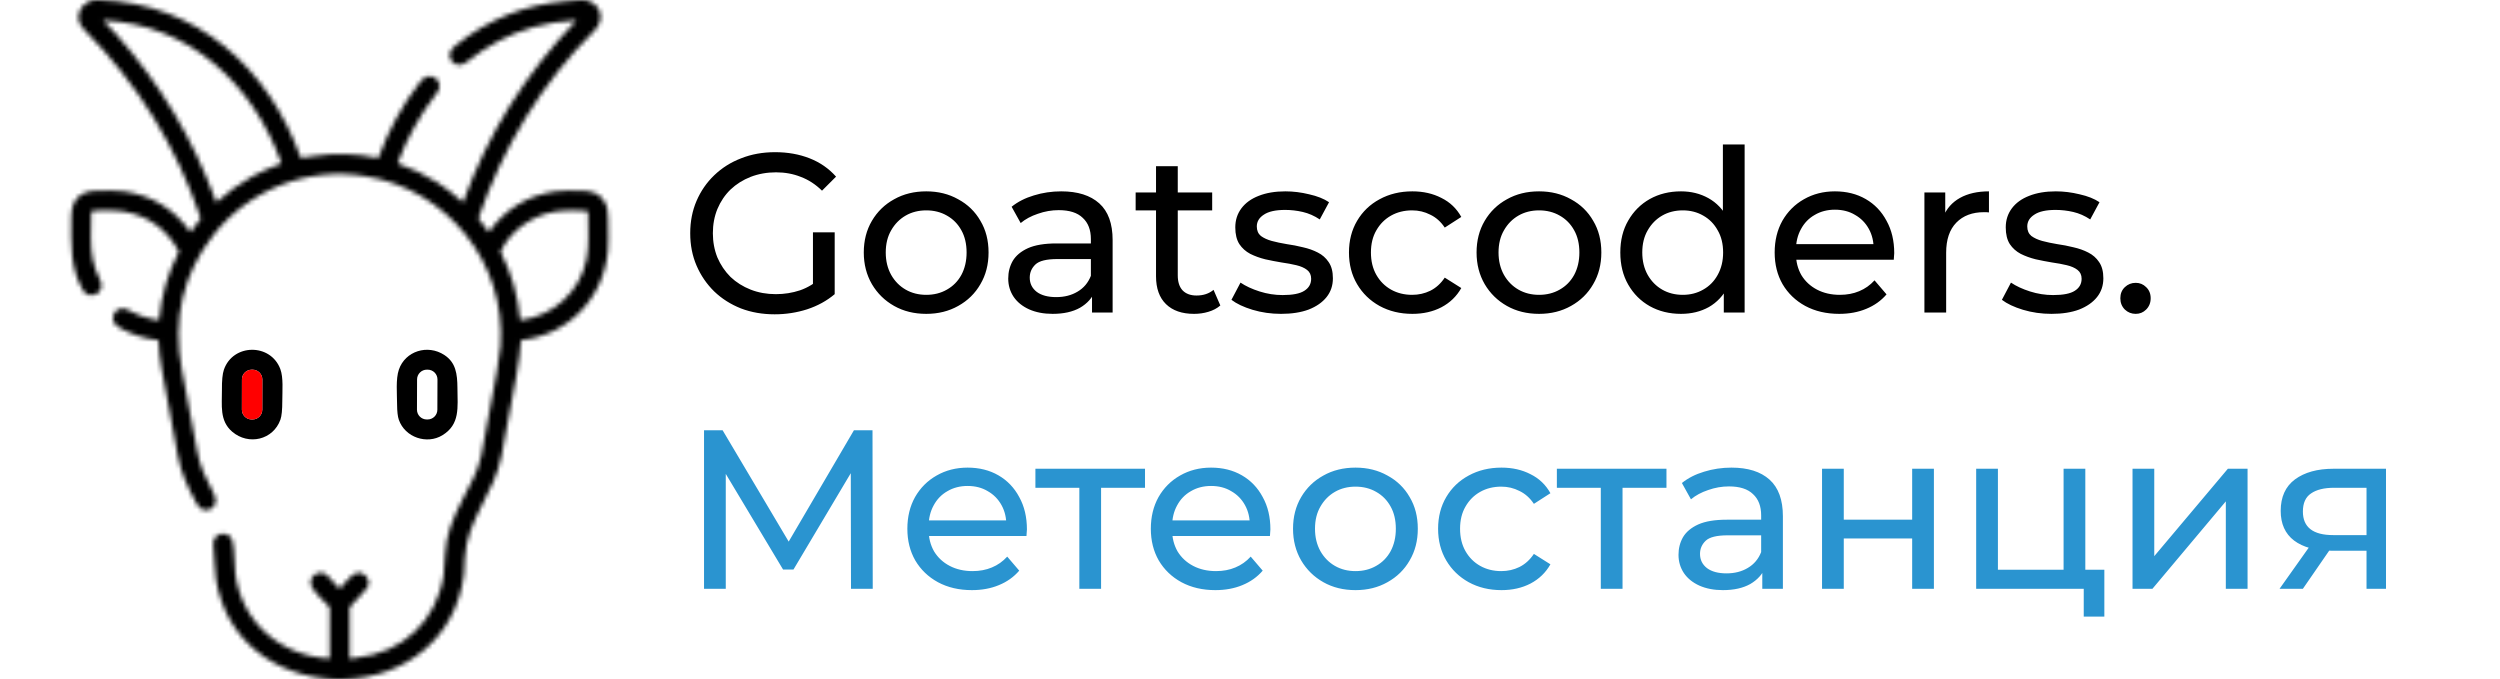 <svg width="552" height="150" viewBox="0 0 552 150" fill="none" xmlns="http://www.w3.org/2000/svg">
<mask id="path-1-inside-1_11_1753" fill="white">
<path d="M20.897 0H21.905C43.535 0.671 59.347 15.108 66.363 34.743C66.378 34.784 66.406 34.818 66.443 34.841C66.48 34.863 66.523 34.872 66.565 34.866C67.386 34.751 68.204 34.63 69.02 34.503C73.819 33.759 78.583 33.881 83.311 34.869C83.376 34.882 83.443 34.872 83.5 34.84C83.557 34.809 83.6 34.758 83.622 34.696C85.821 28.657 88.876 23.117 92.786 18.076C93.827 16.732 94.991 16.475 96.278 17.303C97.239 18.334 97.319 19.373 96.519 20.42C92.753 25.346 89.861 30.517 87.844 35.933C87.805 36.036 87.838 36.106 87.943 36.144C90.879 37.151 93.769 38.544 96.612 40.321C98.417 41.489 100.235 42.9 102.067 44.555C102.086 44.571 102.108 44.582 102.132 44.588C102.156 44.594 102.181 44.594 102.205 44.588C102.229 44.582 102.251 44.57 102.269 44.553C102.288 44.537 102.302 44.516 102.311 44.493C107.81 29.379 116.077 16.266 127.157 4.646C127.263 4.537 127.239 4.485 127.087 4.491C123.909 4.628 120.805 5.127 117.773 5.988C112.23 7.535 107.575 10.128 103.137 13.62C101.971 14.537 100.901 14.646 99.803 13.641C98.777 12.152 99.319 11.08 100.632 10.023C107.72 4.298 115.852 1.038 125.027 0.243C126.031 0.157 127.038 0.076 128.048 0H129.144C132.621 0.624 133.784 4.245 131.244 6.765C119.619 18.29 111.003 32.622 105.683 48.073C105.649 48.173 105.664 48.264 105.727 48.346L107.865 51.155C107.873 51.165 107.883 51.174 107.895 51.179C107.906 51.185 107.919 51.187 107.932 51.187C107.945 51.187 107.957 51.184 107.969 51.177C107.98 51.171 107.99 51.163 107.997 51.152C111.644 46.115 116.504 43.154 122.578 42.27C124.339 42.012 126.401 42.123 128.3 42.114C130.816 42.102 132.77 42.765 133.79 45.091C134.093 45.778 134.258 46.846 134.285 48.293C134.355 51.918 134.338 54.296 134.232 55.427C133.283 65.792 125.563 73.916 115.175 75.088C115.075 75.098 115.021 75.153 115.014 75.255C114.869 77.571 114.537 80.147 114.018 82.981C112.932 88.91 111.829 94.837 110.71 100.761C109.172 108.894 103.061 114.727 102.633 123.199C102.514 125.541 102.45 126.747 102.442 126.817C100.711 140.821 89.625 149.584 75.847 150H73.887C60.68 149.32 49.893 141.428 47.698 127.951C47.379 125.977 47.405 123.387 47.156 121.107C46.98 119.484 47.103 118.441 48.727 117.896C50.213 117.715 51.103 118.316 51.398 119.701C51.847 121.822 51.709 124.854 51.976 126.776C53.458 137.546 61.977 144.762 72.677 145.427C72.761 145.433 72.803 145.394 72.803 145.31V134.238C72.803 134.136 72.765 134.039 72.697 133.966C71.675 132.864 69.155 130.617 68.716 129.287C67.998 127.122 70.799 125.505 72.319 127.122C73.177 128.032 74.034 128.956 74.892 129.894C74.96 129.97 75.029 129.97 75.1 129.894C76.005 128.912 77.558 126.832 78.785 126.51C80.291 126.114 81.85 127.811 81.325 129.261C81.192 129.63 80.805 130.166 80.162 130.869C79.211 131.914 78.25 132.954 77.279 133.989C77.225 134.048 77.197 134.117 77.197 134.197V145.31C77.197 145.405 77.245 145.452 77.341 145.45C77.997 145.442 78.469 145.365 78.756 145.219C88.878 144.152 96.346 137.171 97.942 127.066C98.04 126.436 98.155 124.852 98.288 122.314C98.511 118.087 99.926 114.636 102.038 110.484C103.638 107.347 105.583 104.033 106.263 100.617C107.026 96.766 108.169 90.622 109.69 82.186C110.153 79.62 110.43 77.689 110.52 76.392C111.782 58.023 98.672 41.654 80.478 38.874C67.978 36.785 55.02 41.871 47.185 51.823C40.375 60.476 38.045 70.475 40.195 81.82C41.31 87.707 42.417 93.596 43.515 99.486C44.168 102.999 45.343 105.442 47.086 108.771C47.868 110.262 47.977 111.478 46.482 112.441C44.821 113.054 43.998 112.26 43.219 110.818C41.37 107.394 39.99 104.405 39.275 100.658C38.043 94.188 36.839 87.71 35.663 81.226C35.306 79.257 35.087 77.273 35.007 75.275C35.005 75.233 34.989 75.192 34.96 75.161C34.932 75.13 34.893 75.11 34.852 75.106C31.979 74.775 29.285 73.929 26.771 72.565C25.233 71.731 24.431 70.726 25.295 69.006C26.238 67.887 27.34 67.884 28.611 68.59C30.57 69.676 32.684 70.376 34.951 70.69C35.068 70.708 35.133 70.657 35.145 70.538C35.615 65.298 37.05 60.341 39.448 55.667C39.491 55.583 39.49 55.499 39.445 55.415C36.738 50.542 32.705 47.641 27.346 46.711C25.362 46.368 22.919 46.52 20.76 46.506C20.679 46.505 20.6 46.521 20.525 46.551C20.451 46.581 20.383 46.626 20.326 46.682C20.269 46.739 20.223 46.806 20.192 46.879C20.161 46.953 20.145 47.032 20.145 47.112C20.13 50.443 19.843 54.463 20.522 57.451C20.856 58.922 21.391 60.4 22.125 61.887C22.705 63.062 22.457 64.06 21.381 64.878C19.994 65.503 18.955 65.206 18.264 63.987C15.404 58.951 15.738 53.742 15.744 48.006C15.747 44.145 17.616 42.126 21.53 42.117C23.473 42.114 25.591 42.015 27.39 42.267C33.476 43.12 38.337 46.075 41.974 51.132C41.985 51.147 41.999 51.159 42.016 51.168C42.032 51.176 42.051 51.181 42.069 51.181C42.088 51.181 42.106 51.177 42.122 51.169C42.139 51.161 42.153 51.15 42.164 51.135L44.224 48.395C44.259 48.349 44.282 48.294 44.291 48.236C44.3 48.178 44.295 48.12 44.276 48.065C38.931 32.32 30.434 18.548 18.785 6.747C18.111 6.063 17.692 5.463 17.528 4.945C16.775 2.575 18.483 0.325 20.897 0ZM25.658 7.562C35.344 18.454 42.693 30.776 47.707 44.528C47.748 44.638 47.812 44.653 47.897 44.575C50.366 42.356 52.978 40.476 55.734 38.933C57.834 37.821 59.931 36.894 62.024 36.149C62.116 36.116 62.145 36.054 62.112 35.962C55.901 18.68 41.994 5.435 22.928 4.5C22.797 4.494 22.776 4.538 22.866 4.632L25.658 7.562ZM122.394 46.752C117.445 47.643 112.895 50.821 110.575 55.418C110.528 55.514 110.529 55.608 110.578 55.702C112.953 60.366 114.376 65.31 114.847 70.532C114.849 70.555 114.855 70.576 114.866 70.596C114.877 70.615 114.892 70.633 114.91 70.647C114.927 70.661 114.948 70.671 114.97 70.677C114.992 70.683 115.014 70.684 115.037 70.682C122.288 69.694 128.048 64.418 129.521 57.214C130.113 54.316 129.853 50.411 129.861 47.127C129.861 46.965 129.798 46.81 129.684 46.695C129.57 46.58 129.416 46.515 129.255 46.515C126.987 46.494 124.447 46.386 122.394 46.752Z"/>
</mask>
<path d="M20.897 0H21.905C43.535 0.671 59.347 15.108 66.363 34.743C66.378 34.784 66.406 34.818 66.443 34.841C66.48 34.863 66.523 34.872 66.565 34.866C67.386 34.751 68.204 34.63 69.02 34.503C73.819 33.759 78.583 33.881 83.311 34.869C83.376 34.882 83.443 34.872 83.5 34.84C83.557 34.809 83.6 34.758 83.622 34.696C85.821 28.657 88.876 23.117 92.786 18.076C93.827 16.732 94.991 16.475 96.278 17.303C97.239 18.334 97.319 19.373 96.519 20.42C92.753 25.346 89.861 30.517 87.844 35.933C87.805 36.036 87.838 36.106 87.943 36.144C90.879 37.151 93.769 38.544 96.612 40.321C98.417 41.489 100.235 42.9 102.067 44.555C102.086 44.571 102.108 44.582 102.132 44.588C102.156 44.594 102.181 44.594 102.205 44.588C102.229 44.582 102.251 44.57 102.269 44.553C102.288 44.537 102.302 44.516 102.311 44.493C107.81 29.379 116.077 16.266 127.157 4.646C127.263 4.537 127.239 4.485 127.087 4.491C123.909 4.628 120.805 5.127 117.773 5.988C112.23 7.535 107.575 10.128 103.137 13.62C101.971 14.537 100.901 14.646 99.803 13.641C98.777 12.152 99.319 11.08 100.632 10.023C107.72 4.298 115.852 1.038 125.027 0.243C126.031 0.157 127.038 0.076 128.048 0H129.144C132.621 0.624 133.784 4.245 131.244 6.765C119.619 18.29 111.003 32.622 105.683 48.073C105.649 48.173 105.664 48.264 105.727 48.346L107.865 51.155C107.873 51.165 107.883 51.174 107.895 51.179C107.906 51.185 107.919 51.187 107.932 51.187C107.945 51.187 107.957 51.184 107.969 51.177C107.98 51.171 107.99 51.163 107.997 51.152C111.644 46.115 116.504 43.154 122.578 42.27C124.339 42.012 126.401 42.123 128.3 42.114C130.816 42.102 132.77 42.765 133.79 45.091C134.093 45.778 134.258 46.846 134.285 48.293C134.355 51.918 134.338 54.296 134.232 55.427C133.283 65.792 125.563 73.916 115.175 75.088C115.075 75.098 115.021 75.153 115.014 75.255C114.869 77.571 114.537 80.147 114.018 82.981C112.932 88.91 111.829 94.837 110.71 100.761C109.172 108.894 103.061 114.727 102.633 123.199C102.514 125.541 102.45 126.747 102.442 126.817C100.711 140.821 89.625 149.584 75.847 150H73.887C60.68 149.32 49.893 141.428 47.698 127.951C47.379 125.977 47.405 123.387 47.156 121.107C46.98 119.484 47.103 118.441 48.727 117.896C50.213 117.715 51.103 118.316 51.398 119.701C51.847 121.822 51.709 124.854 51.976 126.776C53.458 137.546 61.977 144.762 72.677 145.427C72.761 145.433 72.803 145.394 72.803 145.31V134.238C72.803 134.136 72.765 134.039 72.697 133.966C71.675 132.864 69.155 130.617 68.716 129.287C67.998 127.122 70.799 125.505 72.319 127.122C73.177 128.032 74.034 128.956 74.892 129.894C74.96 129.97 75.029 129.97 75.1 129.894C76.005 128.912 77.558 126.832 78.785 126.51C80.291 126.114 81.85 127.811 81.325 129.261C81.192 129.63 80.805 130.166 80.162 130.869C79.211 131.914 78.25 132.954 77.279 133.989C77.225 134.048 77.197 134.117 77.197 134.197V145.31C77.197 145.405 77.245 145.452 77.341 145.45C77.997 145.442 78.469 145.365 78.756 145.219C88.878 144.152 96.346 137.171 97.942 127.066C98.04 126.436 98.155 124.852 98.288 122.314C98.511 118.087 99.926 114.636 102.038 110.484C103.638 107.347 105.583 104.033 106.263 100.617C107.026 96.766 108.169 90.622 109.69 82.186C110.153 79.62 110.43 77.689 110.52 76.392C111.782 58.023 98.672 41.654 80.478 38.874C67.978 36.785 55.02 41.871 47.185 51.823C40.375 60.476 38.045 70.475 40.195 81.82C41.31 87.707 42.417 93.596 43.515 99.486C44.168 102.999 45.343 105.442 47.086 108.771C47.868 110.262 47.977 111.478 46.482 112.441C44.821 113.054 43.998 112.26 43.219 110.818C41.37 107.394 39.99 104.405 39.275 100.658C38.043 94.188 36.839 87.71 35.663 81.226C35.306 79.257 35.087 77.273 35.007 75.275C35.005 75.233 34.989 75.192 34.96 75.161C34.932 75.13 34.893 75.11 34.852 75.106C31.979 74.775 29.285 73.929 26.771 72.565C25.233 71.731 24.431 70.726 25.295 69.006C26.238 67.887 27.34 67.884 28.611 68.59C30.57 69.676 32.684 70.376 34.951 70.69C35.068 70.708 35.133 70.657 35.145 70.538C35.615 65.298 37.05 60.341 39.448 55.667C39.491 55.583 39.49 55.499 39.445 55.415C36.738 50.542 32.705 47.641 27.346 46.711C25.362 46.368 22.919 46.52 20.76 46.506C20.679 46.505 20.6 46.521 20.525 46.551C20.451 46.581 20.383 46.626 20.326 46.682C20.269 46.739 20.223 46.806 20.192 46.879C20.161 46.953 20.145 47.032 20.145 47.112C20.13 50.443 19.843 54.463 20.522 57.451C20.856 58.922 21.391 60.4 22.125 61.887C22.705 63.062 22.457 64.06 21.381 64.878C19.994 65.503 18.955 65.206 18.264 63.987C15.404 58.951 15.738 53.742 15.744 48.006C15.747 44.145 17.616 42.126 21.53 42.117C23.473 42.114 25.591 42.015 27.39 42.267C33.476 43.12 38.337 46.075 41.974 51.132C41.985 51.147 41.999 51.159 42.016 51.168C42.032 51.176 42.051 51.181 42.069 51.181C42.088 51.181 42.106 51.177 42.122 51.169C42.139 51.161 42.153 51.15 42.164 51.135L44.224 48.395C44.259 48.349 44.282 48.294 44.291 48.236C44.3 48.178 44.295 48.12 44.276 48.065C38.931 32.32 30.434 18.548 18.785 6.747C18.111 6.063 17.692 5.463 17.528 4.945C16.775 2.575 18.483 0.325 20.897 0ZM25.658 7.562C35.344 18.454 42.693 30.776 47.707 44.528C47.748 44.638 47.812 44.653 47.897 44.575C50.366 42.356 52.978 40.476 55.734 38.933C57.834 37.821 59.931 36.894 62.024 36.149C62.116 36.116 62.145 36.054 62.112 35.962C55.901 18.68 41.994 5.435 22.928 4.5C22.797 4.494 22.776 4.538 22.866 4.632L25.658 7.562ZM122.394 46.752C117.445 47.643 112.895 50.821 110.575 55.418C110.528 55.514 110.529 55.608 110.578 55.702C112.953 60.366 114.376 65.31 114.847 70.532C114.849 70.555 114.855 70.576 114.866 70.596C114.877 70.615 114.892 70.633 114.91 70.647C114.927 70.661 114.948 70.671 114.97 70.677C114.992 70.683 115.014 70.684 115.037 70.682C122.288 69.694 128.048 64.418 129.521 57.214C130.113 54.316 129.853 50.411 129.861 47.127C129.861 46.965 129.798 46.81 129.684 46.695C129.57 46.58 129.416 46.515 129.255 46.515C126.987 46.494 124.447 46.386 122.394 46.752Z" fill="black" stroke="black" stroke-width="6" mask="url(#path-1-inside-1_11_1753)"/>
<path d="M51.252 95.306C48.425 92.877 49.034 89.435 49.002 86.13C48.98 84.046 49.123 82.554 49.43 81.653C51.413 75.826 59.777 75.744 61.904 81.516C62.593 83.382 62.332 86.279 62.332 88.506C62.334 90.49 62.197 91.87 61.922 92.645C60.328 97.14 54.864 98.411 51.252 95.306ZM57.926 83.79C57.926 83.507 57.871 83.226 57.763 82.963C57.655 82.701 57.496 82.463 57.296 82.262C57.096 82.061 56.858 81.902 56.596 81.793C56.334 81.684 56.054 81.628 55.77 81.627L55.583 81.627C55.01 81.626 54.461 81.852 54.055 82.257C53.649 82.661 53.421 83.21 53.42 83.782L53.408 90.456C53.408 90.74 53.463 91.02 53.571 91.283C53.679 91.545 53.838 91.783 54.038 91.984C54.238 92.185 54.476 92.344 54.738 92.453C54.999 92.562 55.28 92.618 55.564 92.619L55.751 92.619C56.324 92.62 56.873 92.394 57.279 91.99C57.685 91.585 57.913 91.037 57.914 90.464L57.926 83.79Z" fill="black"/>
<path d="M97.658 96.117C94.28 98.171 89.44 96.621 88.061 92.684C87.814 91.977 87.686 90.851 87.677 89.306C87.665 86.9 87.36 83.704 88.072 81.615C89.473 77.511 94.427 75.955 98.124 78.393C100.644 80.054 100.98 82.526 101.001 85.664C101.03 89.974 101.622 93.709 97.658 96.117ZM96.595 83.788C96.597 83.216 96.371 82.665 95.968 82.259C95.564 81.853 95.016 81.624 94.443 81.621L94.255 81.621C93.683 81.619 93.133 81.844 92.727 82.248C92.32 82.651 92.091 83.2 92.089 83.772L92.066 90.452C92.064 91.025 92.289 91.575 92.693 91.981C93.096 92.387 93.644 92.617 94.217 92.619L94.405 92.62C94.977 92.621 95.527 92.396 95.934 91.992C96.34 91.589 96.569 91.04 96.571 90.468L96.595 83.788Z" fill="black"/>
<path d="M55.77 81.627L55.583 81.627C54.39 81.625 53.422 82.59 53.42 83.782L53.408 90.456C53.406 91.648 54.371 92.617 55.564 92.619L55.751 92.619C56.944 92.621 57.912 91.656 57.914 90.464L57.926 83.79C57.928 82.598 56.963 81.629 55.77 81.627Z" fill="#FF0000"/>
<path d="M171.05 69.4C168.35 69.4 165.867 68.967 163.6 68.1C161.333 67.2 159.367 65.95 157.7 64.35C156.033 62.717 154.733 60.817 153.8 58.65C152.867 56.483 152.4 54.1 152.4 51.5C152.4 48.9 152.867 46.517 153.8 44.35C154.733 42.183 156.033 40.3 157.7 38.7C159.4 37.067 161.383 35.817 163.65 34.95C165.917 34.05 168.417 33.6 171.15 33.6C173.917 33.6 176.45 34.05 178.75 34.95C181.05 35.85 183 37.2 184.6 39L181.5 42.1C180.067 40.7 178.5 39.683 176.8 39.05C175.133 38.383 173.317 38.05 171.35 38.05C169.35 38.05 167.483 38.383 165.75 39.05C164.05 39.717 162.567 40.65 161.3 41.85C160.067 43.05 159.1 44.483 158.4 46.15C157.733 47.783 157.4 49.567 157.4 51.5C157.4 53.4 157.733 55.183 158.4 56.85C159.1 58.483 160.067 59.917 161.3 61.15C162.567 62.35 164.05 63.283 165.75 63.95C167.45 64.617 169.3 64.95 171.3 64.95C173.167 64.95 174.95 64.667 176.65 64.1C178.383 63.5 179.983 62.517 181.45 61.15L184.3 64.95C182.567 66.417 180.533 67.533 178.2 68.3C175.9 69.033 173.517 69.4 171.05 69.4ZM179.5 64.3V51.3H184.3V64.95L179.5 64.3ZM204.523 69.3C201.856 69.3 199.49 68.717 197.423 67.55C195.356 66.383 193.723 64.783 192.523 62.75C191.323 60.683 190.723 58.35 190.723 55.75C190.723 53.117 191.323 50.783 192.523 48.75C193.723 46.717 195.356 45.133 197.423 44C199.49 42.833 201.856 42.25 204.523 42.25C207.156 42.25 209.506 42.833 211.573 44C213.673 45.133 215.306 46.717 216.473 48.75C217.673 50.75 218.273 53.083 218.273 55.75C218.273 58.383 217.673 60.717 216.473 62.75C215.306 64.783 213.673 66.383 211.573 67.55C209.506 68.717 207.156 69.3 204.523 69.3ZM204.523 65.1C206.223 65.1 207.74 64.717 209.073 63.95C210.44 63.183 211.506 62.1 212.273 60.7C213.04 59.267 213.423 57.617 213.423 55.75C213.423 53.85 213.04 52.217 212.273 50.85C211.506 49.45 210.44 48.367 209.073 47.6C207.74 46.833 206.223 46.45 204.523 46.45C202.823 46.45 201.306 46.833 199.973 47.6C198.64 48.367 197.573 49.45 196.773 50.85C195.973 52.217 195.573 53.85 195.573 55.75C195.573 57.617 195.973 59.267 196.773 60.7C197.573 62.1 198.64 63.183 199.973 63.95C201.306 64.717 202.823 65.1 204.523 65.1ZM241.117 69V63.4L240.867 62.35V52.8C240.867 50.767 240.267 49.2 239.067 48.1C237.901 46.967 236.134 46.4 233.767 46.4C232.201 46.4 230.667 46.667 229.167 47.2C227.667 47.7 226.401 48.383 225.367 49.25L223.367 45.65C224.734 44.55 226.367 43.717 228.267 43.15C230.201 42.55 232.217 42.25 234.317 42.25C237.951 42.25 240.751 43.133 242.717 44.9C244.684 46.667 245.667 49.367 245.667 53V69H241.117ZM232.417 69.3C230.451 69.3 228.717 68.967 227.217 68.3C225.751 67.633 224.617 66.717 223.817 65.55C223.017 64.35 222.617 63 222.617 61.5C222.617 60.067 222.951 58.767 223.617 57.6C224.317 56.433 225.434 55.5 226.967 54.8C228.534 54.1 230.634 53.75 233.267 53.75H241.667V57.2H233.467C231.067 57.2 229.451 57.6 228.617 58.4C227.784 59.2 227.367 60.167 227.367 61.3C227.367 62.6 227.884 63.65 228.917 64.45C229.951 65.217 231.384 65.6 233.217 65.6C235.017 65.6 236.584 65.2 237.917 64.4C239.284 63.6 240.267 62.433 240.867 60.9L241.817 64.2C241.184 65.767 240.067 67.017 238.467 67.95C236.867 68.85 234.851 69.3 232.417 69.3ZM263.65 69.3C260.983 69.3 258.917 68.583 257.45 67.15C255.983 65.717 255.25 63.667 255.25 61V36.7H260.05V60.8C260.05 62.233 260.4 63.333 261.1 64.1C261.833 64.867 262.867 65.25 264.2 65.25C265.7 65.25 266.95 64.833 267.95 64L269.45 67.45C268.717 68.083 267.833 68.55 266.8 68.85C265.8 69.15 264.75 69.3 263.65 69.3ZM250.75 46.45V42.5H267.65V46.45H250.75ZM282.853 69.3C280.653 69.3 278.553 69 276.553 68.4C274.586 67.8 273.036 67.067 271.903 66.2L273.903 62.4C275.036 63.167 276.436 63.817 278.103 64.35C279.77 64.883 281.47 65.15 283.203 65.15C285.436 65.15 287.036 64.833 288.003 64.2C289.003 63.567 289.503 62.683 289.503 61.55C289.503 60.717 289.203 60.067 288.603 59.6C288.003 59.133 287.203 58.783 286.203 58.55C285.236 58.317 284.153 58.117 282.953 57.95C281.753 57.75 280.553 57.517 279.353 57.25C278.153 56.95 277.053 56.55 276.053 56.05C275.053 55.517 274.253 54.8 273.653 53.9C273.053 52.967 272.753 51.733 272.753 50.2C272.753 48.6 273.203 47.2 274.103 46C275.003 44.8 276.27 43.883 277.903 43.25C279.57 42.583 281.536 42.25 283.803 42.25C285.536 42.25 287.286 42.467 289.053 42.9C290.853 43.3 292.32 43.883 293.453 44.65L291.403 48.45C290.203 47.65 288.953 47.1 287.653 46.8C286.353 46.5 285.053 46.35 283.753 46.35C281.653 46.35 280.086 46.7 279.053 47.4C278.02 48.067 277.503 48.933 277.503 50C277.503 50.9 277.803 51.6 278.403 52.1C279.036 52.567 279.836 52.933 280.803 53.2C281.803 53.467 282.903 53.7 284.103 53.9C285.303 54.067 286.503 54.3 287.703 54.6C288.903 54.867 289.986 55.25 290.953 55.75C291.953 56.25 292.753 56.95 293.353 57.85C293.986 58.75 294.303 59.95 294.303 61.45C294.303 63.05 293.836 64.433 292.903 65.6C291.97 66.767 290.653 67.683 288.953 68.35C287.253 68.983 285.22 69.3 282.853 69.3ZM311.852 69.3C309.152 69.3 306.735 68.717 304.602 67.55C302.502 66.383 300.852 64.783 299.652 62.75C298.452 60.717 297.852 58.383 297.852 55.75C297.852 53.117 298.452 50.783 299.652 48.75C300.852 46.717 302.502 45.133 304.602 44C306.735 42.833 309.152 42.25 311.852 42.25C314.252 42.25 316.385 42.733 318.252 43.7C320.152 44.633 321.619 46.033 322.652 47.9L319.002 50.25C318.135 48.95 317.069 48 315.802 47.4C314.569 46.767 313.235 46.45 311.802 46.45C310.069 46.45 308.519 46.833 307.152 47.6C305.785 48.367 304.702 49.45 303.902 50.85C303.102 52.217 302.702 53.85 302.702 55.75C302.702 57.65 303.102 59.3 303.902 60.7C304.702 62.1 305.785 63.183 307.152 63.95C308.519 64.717 310.069 65.1 311.802 65.1C313.235 65.1 314.569 64.8 315.802 64.2C317.069 63.567 318.135 62.6 319.002 61.3L322.652 63.6C321.619 65.433 320.152 66.85 318.252 67.85C316.385 68.817 314.252 69.3 311.852 69.3ZM339.826 69.3C337.159 69.3 334.792 68.717 332.726 67.55C330.659 66.383 329.026 64.783 327.826 62.75C326.626 60.683 326.026 58.35 326.026 55.75C326.026 53.117 326.626 50.783 327.826 48.75C329.026 46.717 330.659 45.133 332.726 44C334.792 42.833 337.159 42.25 339.826 42.25C342.459 42.25 344.809 42.833 346.876 44C348.976 45.133 350.609 46.717 351.776 48.75C352.976 50.75 353.576 53.083 353.576 55.75C353.576 58.383 352.976 60.717 351.776 62.75C350.609 64.783 348.976 66.383 346.876 67.55C344.809 68.717 342.459 69.3 339.826 69.3ZM339.826 65.1C341.526 65.1 343.042 64.717 344.376 63.95C345.742 63.183 346.809 62.1 347.576 60.7C348.342 59.267 348.726 57.617 348.726 55.75C348.726 53.85 348.342 52.217 347.576 50.85C346.809 49.45 345.742 48.367 344.376 47.6C343.042 46.833 341.526 46.45 339.826 46.45C338.126 46.45 336.609 46.833 335.276 47.6C333.942 48.367 332.876 49.45 332.076 50.85C331.276 52.217 330.876 53.85 330.876 55.75C330.876 57.617 331.276 59.267 332.076 60.7C332.876 62.1 333.942 63.183 335.276 63.95C336.609 64.717 338.126 65.1 339.826 65.1ZM371.164 69.3C368.597 69.3 366.297 68.733 364.264 67.6C362.264 66.467 360.681 64.883 359.514 62.85C358.347 60.817 357.764 58.45 357.764 55.75C357.764 53.05 358.347 50.7 359.514 48.7C360.681 46.667 362.264 45.083 364.264 43.95C366.297 42.817 368.597 42.25 371.164 42.25C373.397 42.25 375.414 42.75 377.214 43.75C379.014 44.75 380.447 46.25 381.514 48.25C382.614 50.25 383.164 52.75 383.164 55.75C383.164 58.75 382.631 61.25 381.564 63.25C380.531 65.25 379.114 66.767 377.314 67.8C375.514 68.8 373.464 69.3 371.164 69.3ZM371.564 65.1C373.231 65.1 374.731 64.717 376.064 63.95C377.431 63.183 378.497 62.1 379.264 60.7C380.064 59.267 380.464 57.617 380.464 55.75C380.464 53.85 380.064 52.217 379.264 50.85C378.497 49.45 377.431 48.367 376.064 47.6C374.731 46.833 373.231 46.45 371.564 46.45C369.864 46.45 368.347 46.833 367.014 47.6C365.681 48.367 364.614 49.45 363.814 50.85C363.014 52.217 362.614 53.85 362.614 55.75C362.614 57.617 363.014 59.267 363.814 60.7C364.614 62.1 365.681 63.183 367.014 63.95C368.347 64.717 369.864 65.1 371.564 65.1ZM380.614 69V61.85L380.914 55.7L380.414 49.55V31.9H385.214V69H380.614ZM406.096 69.3C403.263 69.3 400.763 68.717 398.596 67.55C396.463 66.383 394.796 64.783 393.596 62.75C392.429 60.717 391.846 58.383 391.846 55.75C391.846 53.117 392.413 50.783 393.546 48.75C394.713 46.717 396.296 45.133 398.296 44C400.329 42.833 402.613 42.25 405.146 42.25C407.713 42.25 409.979 42.817 411.946 43.95C413.913 45.083 415.446 46.683 416.546 48.75C417.679 50.783 418.246 53.167 418.246 55.9C418.246 56.1 418.229 56.333 418.196 56.6C418.196 56.867 418.179 57.117 418.146 57.35H395.596V53.9H415.646L413.696 55.1C413.729 53.4 413.379 51.883 412.646 50.55C411.913 49.217 410.896 48.183 409.596 47.45C408.329 46.683 406.846 46.3 405.146 46.3C403.479 46.3 401.996 46.683 400.696 47.45C399.396 48.183 398.379 49.233 397.646 50.6C396.913 51.933 396.546 53.467 396.546 55.2V56C396.546 57.767 396.946 59.35 397.746 60.75C398.579 62.117 399.729 63.183 401.196 63.95C402.663 64.717 404.346 65.1 406.246 65.1C407.813 65.1 409.229 64.833 410.496 64.3C411.796 63.767 412.929 62.967 413.896 61.9L416.546 65C415.346 66.4 413.846 67.467 412.046 68.2C410.279 68.933 408.296 69.3 406.096 69.3ZM424.911 69V42.5H429.511V49.7L429.061 47.9C429.795 46.067 431.028 44.667 432.761 43.7C434.495 42.733 436.628 42.25 439.161 42.25V46.9C438.961 46.867 438.761 46.85 438.561 46.85C438.395 46.85 438.228 46.85 438.061 46.85C435.495 46.85 433.461 47.617 431.961 49.15C430.461 50.683 429.711 52.9 429.711 55.8V69H424.911ZM452.97 69.3C450.77 69.3 448.67 69 446.67 68.4C444.704 67.8 443.154 67.067 442.02 66.2L444.02 62.4C445.154 63.167 446.554 63.817 448.22 64.35C449.887 64.883 451.587 65.15 453.32 65.15C455.554 65.15 457.154 64.833 458.12 64.2C459.12 63.567 459.62 62.683 459.62 61.55C459.62 60.717 459.32 60.067 458.72 59.6C458.12 59.133 457.32 58.783 456.32 58.55C455.354 58.317 454.27 58.117 453.07 57.95C451.87 57.75 450.67 57.517 449.47 57.25C448.27 56.95 447.17 56.55 446.17 56.05C445.17 55.517 444.37 54.8 443.77 53.9C443.17 52.967 442.87 51.733 442.87 50.2C442.87 48.6 443.32 47.2 444.22 46C445.12 44.8 446.387 43.883 448.02 43.25C449.687 42.583 451.654 42.25 453.92 42.25C455.654 42.25 457.404 42.467 459.17 42.9C460.97 43.3 462.437 43.883 463.57 44.65L461.52 48.45C460.32 47.65 459.07 47.1 457.77 46.8C456.47 46.5 455.17 46.35 453.87 46.35C451.77 46.35 450.204 46.7 449.17 47.4C448.137 48.067 447.62 48.933 447.62 50C447.62 50.9 447.92 51.6 448.52 52.1C449.154 52.567 449.954 52.933 450.92 53.2C451.92 53.467 453.02 53.7 454.22 53.9C455.42 54.067 456.62 54.3 457.82 54.6C459.02 54.867 460.104 55.25 461.07 55.75C462.07 56.25 462.87 56.95 463.47 57.85C464.104 58.75 464.42 59.95 464.42 61.45C464.42 63.05 463.954 64.433 463.02 65.6C462.087 66.767 460.77 67.683 459.07 68.35C457.37 68.983 455.337 69.3 452.97 69.3ZM471.569 69.3C470.636 69.3 469.836 68.983 469.169 68.35C468.502 67.683 468.169 66.85 468.169 65.85C468.169 64.85 468.502 64.033 469.169 63.4C469.836 62.767 470.636 62.45 471.569 62.45C472.469 62.45 473.236 62.767 473.869 63.4C474.536 64.033 474.869 64.85 474.869 65.85C474.869 66.85 474.536 67.683 473.869 68.35C473.236 68.983 472.469 69.3 471.569 69.3Z" fill="black"/>
<path d="M155.45 130V95H159.55L175.25 121.45H173.05L188.55 95H192.65L192.7 130H187.9L187.85 102.55H189L175.2 125.75H172.9L159 102.55H160.25V130H155.45ZM214.595 130.3C211.761 130.3 209.261 129.717 207.095 128.55C204.961 127.383 203.295 125.783 202.095 123.75C200.928 121.717 200.345 119.383 200.345 116.75C200.345 114.117 200.911 111.783 202.045 109.75C203.211 107.717 204.795 106.133 206.795 105C208.828 103.833 211.111 103.25 213.645 103.25C216.211 103.25 218.478 103.817 220.445 104.95C222.411 106.083 223.945 107.683 225.045 109.75C226.178 111.783 226.745 114.167 226.745 116.9C226.745 117.1 226.728 117.333 226.695 117.6C226.695 117.867 226.678 118.117 226.645 118.35H204.095V114.9H224.145L222.195 116.1C222.228 114.4 221.878 112.883 221.145 111.55C220.411 110.217 219.395 109.183 218.095 108.45C216.828 107.683 215.345 107.3 213.645 107.3C211.978 107.3 210.495 107.683 209.195 108.45C207.895 109.183 206.878 110.233 206.145 111.6C205.411 112.933 205.045 114.467 205.045 116.2V117C205.045 118.767 205.445 120.35 206.245 121.75C207.078 123.117 208.228 124.183 209.695 124.95C211.161 125.717 212.845 126.1 214.745 126.1C216.311 126.1 217.728 125.833 218.995 125.3C220.295 124.767 221.428 123.967 222.395 122.9L225.045 126C223.845 127.4 222.345 128.467 220.545 129.2C218.778 129.933 216.795 130.3 214.595 130.3ZM238.318 130V106.45L239.518 107.7H228.618V103.5H252.818V107.7H241.968L243.118 106.45V130H238.318ZM268.354 130.3C265.521 130.3 263.021 129.717 260.854 128.55C258.721 127.383 257.054 125.783 255.854 123.75C254.688 121.717 254.104 119.383 254.104 116.75C254.104 114.117 254.671 111.783 255.804 109.75C256.971 107.717 258.554 106.133 260.554 105C262.588 103.833 264.871 103.25 267.404 103.25C269.971 103.25 272.238 103.817 274.204 104.95C276.171 106.083 277.704 107.683 278.804 109.75C279.938 111.783 280.504 114.167 280.504 116.9C280.504 117.1 280.488 117.333 280.454 117.6C280.454 117.867 280.438 118.117 280.404 118.35H257.854V114.9H277.904L275.954 116.1C275.988 114.4 275.638 112.883 274.904 111.55C274.171 110.217 273.154 109.183 271.854 108.45C270.588 107.683 269.104 107.3 267.404 107.3C265.738 107.3 264.254 107.683 262.954 108.45C261.654 109.183 260.638 110.233 259.904 111.6C259.171 112.933 258.804 114.467 258.804 116.2V117C258.804 118.767 259.204 120.35 260.004 121.75C260.838 123.117 261.988 124.183 263.454 124.95C264.921 125.717 266.604 126.1 268.504 126.1C270.071 126.1 271.488 125.833 272.754 125.3C274.054 124.767 275.188 123.967 276.154 122.9L278.804 126C277.604 127.4 276.104 128.467 274.304 129.2C272.538 129.933 270.554 130.3 268.354 130.3ZM299.301 130.3C296.634 130.3 294.267 129.717 292.201 128.55C290.134 127.383 288.501 125.783 287.301 123.75C286.101 121.683 285.501 119.35 285.501 116.75C285.501 114.117 286.101 111.783 287.301 109.75C288.501 107.717 290.134 106.133 292.201 105C294.267 103.833 296.634 103.25 299.301 103.25C301.934 103.25 304.284 103.833 306.351 105C308.451 106.133 310.084 107.717 311.251 109.75C312.451 111.75 313.051 114.083 313.051 116.75C313.051 119.383 312.451 121.717 311.251 123.75C310.084 125.783 308.451 127.383 306.351 128.55C304.284 129.717 301.934 130.3 299.301 130.3ZM299.301 126.1C301.001 126.1 302.517 125.717 303.851 124.95C305.217 124.183 306.284 123.1 307.051 121.7C307.817 120.267 308.201 118.617 308.201 116.75C308.201 114.85 307.817 113.217 307.051 111.85C306.284 110.45 305.217 109.367 303.851 108.6C302.517 107.833 301.001 107.45 299.301 107.45C297.601 107.45 296.084 107.833 294.751 108.6C293.417 109.367 292.351 110.45 291.551 111.85C290.751 113.217 290.351 114.85 290.351 116.75C290.351 118.617 290.751 120.267 291.551 121.7C292.351 123.1 293.417 124.183 294.751 124.95C296.084 125.717 297.601 126.1 299.301 126.1ZM331.532 130.3C328.832 130.3 326.415 129.717 324.282 128.55C322.182 127.383 320.532 125.783 319.332 123.75C318.132 121.717 317.532 119.383 317.532 116.75C317.532 114.117 318.132 111.783 319.332 109.75C320.532 107.717 322.182 106.133 324.282 105C326.415 103.833 328.832 103.25 331.532 103.25C333.932 103.25 336.065 103.733 337.932 104.7C339.832 105.633 341.299 107.033 342.332 108.9L338.682 111.25C337.815 109.95 336.749 109 335.482 108.4C334.249 107.767 332.915 107.45 331.482 107.45C329.749 107.45 328.199 107.833 326.832 108.6C325.465 109.367 324.382 110.45 323.582 111.85C322.782 113.217 322.382 114.85 322.382 116.75C322.382 118.65 322.782 120.3 323.582 121.7C324.382 123.1 325.465 124.183 326.832 124.95C328.199 125.717 329.749 126.1 331.482 126.1C332.915 126.1 334.249 125.8 335.482 125.2C336.749 124.567 337.815 123.6 338.682 122.3L342.332 124.6C341.299 126.433 339.832 127.85 337.932 128.85C336.065 129.817 333.932 130.3 331.532 130.3ZM353.455 130V106.45L354.655 107.7H343.755V103.5H367.955V107.7H357.105L358.255 106.45V130H353.455ZM389.113 130V124.4L388.863 123.35V113.8C388.863 111.767 388.263 110.2 387.063 109.1C385.896 107.967 384.13 107.4 381.763 107.4C380.196 107.4 378.663 107.667 377.163 108.2C375.663 108.7 374.396 109.383 373.363 110.25L371.363 106.65C372.73 105.55 374.363 104.717 376.263 104.15C378.196 103.55 380.213 103.25 382.313 103.25C385.946 103.25 388.746 104.133 390.713 105.9C392.68 107.667 393.663 110.367 393.663 114V130H389.113ZM380.413 130.3C378.446 130.3 376.713 129.967 375.213 129.3C373.746 128.633 372.613 127.717 371.813 126.55C371.013 125.35 370.613 124 370.613 122.5C370.613 121.067 370.946 119.767 371.613 118.6C372.313 117.433 373.43 116.5 374.963 115.8C376.53 115.1 378.63 114.75 381.263 114.75H389.663V118.2H381.463C379.063 118.2 377.446 118.6 376.613 119.4C375.78 120.2 375.363 121.167 375.363 122.3C375.363 123.6 375.88 124.65 376.913 125.45C377.946 126.217 379.38 126.6 381.213 126.6C383.013 126.6 384.58 126.2 385.913 125.4C387.28 124.6 388.263 123.433 388.863 121.9L389.813 125.2C389.18 126.767 388.063 128.017 386.463 128.95C384.863 129.85 382.846 130.3 380.413 130.3ZM402.306 130V103.5H407.106V114.75H422.206V103.5H427.006V130H422.206V118.9H407.106V130H402.306ZM436.339 130V103.5H441.139V125.8H455.639V103.5H460.439V130H436.339ZM460.089 136.15V129.75L461.289 130H455.639V125.8H464.639V136.15H460.089ZM470.861 130V103.5H475.661V122.8L491.911 103.5H496.261V130H491.461V110.7L475.261 130H470.861ZM522.528 130V120.7L523.278 121.6H514.828C511.294 121.6 508.528 120.85 506.528 119.35C504.561 117.85 503.578 115.667 503.578 112.8C503.578 109.733 504.628 107.417 506.728 105.85C508.861 104.283 511.694 103.5 515.228 103.5H526.828V130H522.528ZM503.328 130L510.528 119.85H515.478L508.478 130H503.328ZM522.528 119.2V106.35L523.278 107.7H515.378C513.178 107.7 511.478 108.117 510.278 108.95C509.078 109.75 508.478 111.083 508.478 112.95C508.478 116.417 510.711 118.15 515.178 118.15H523.278L522.528 119.2Z" fill="#2A94D0"/>
</svg>
